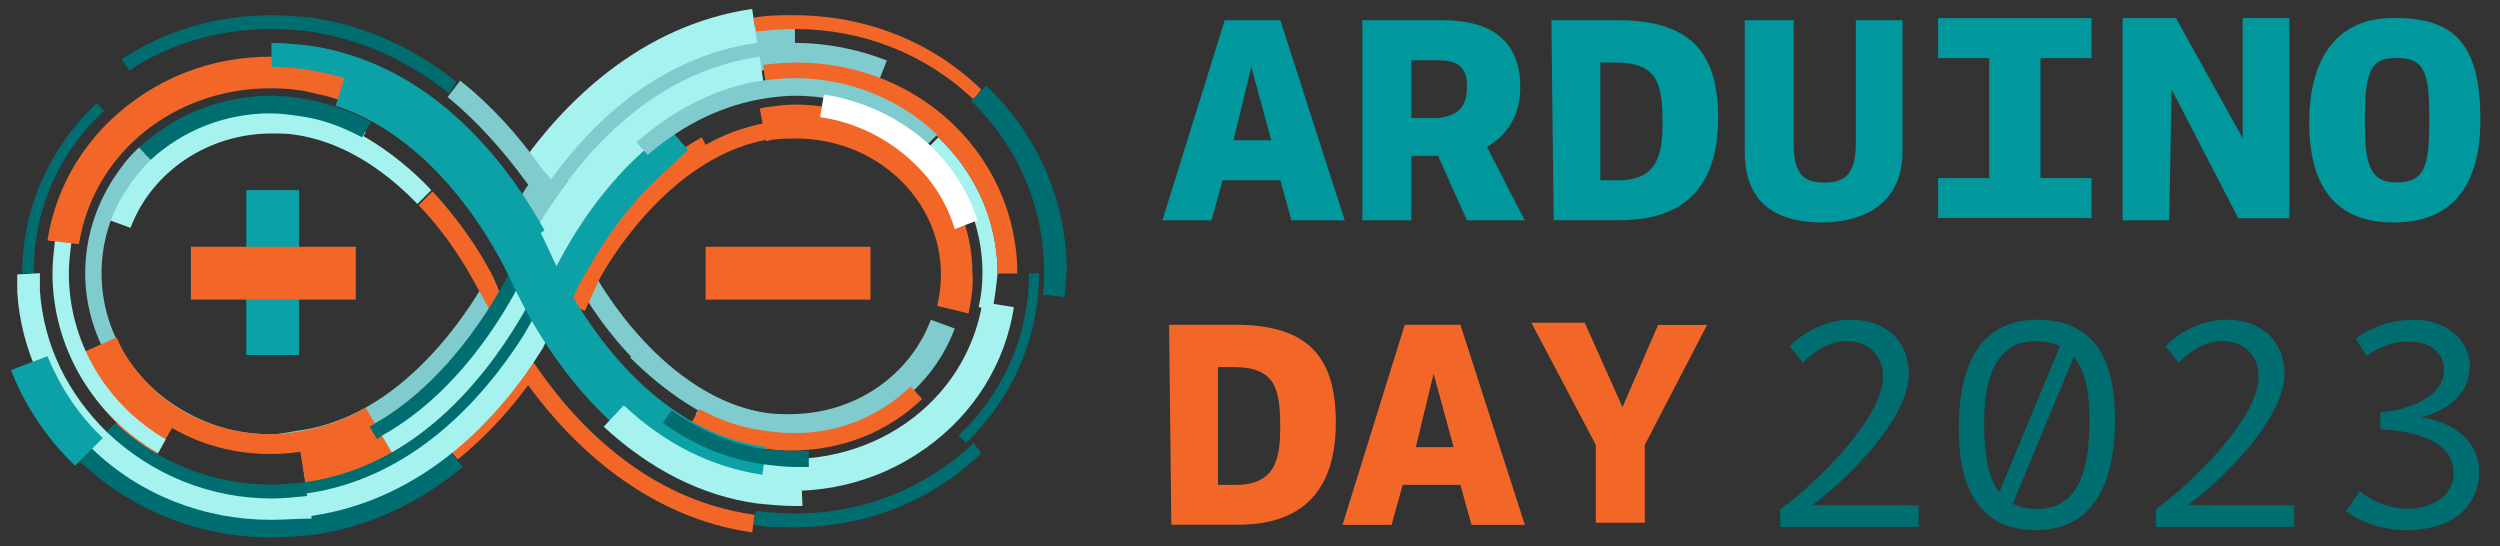 <svg width="151" height="33" viewBox="0 0 151 33" fill="none" xmlns="http://www.w3.org/2000/svg">
<rect x="0" y="0" width="151" height="33" fill="#333333" stroke="none"/>
<g clip-path="url(#clip0_61_39909)">
<path d="M52.576 14.904H42.618V18.096H52.576V14.904Z" fill="#F26727"/>
<path d="M48.015 26.305C47.483 26.305 46.875 26.229 46.343 26.153C39.426 25.165 35.398 18.172 34.638 16.728L35.702 16.196C36.158 17.032 40.034 24.025 46.495 25.013C47.027 25.089 47.483 25.089 48.015 25.089V26.305Z" fill="#7FCBCD"/>
<path d="M42.618 8.747L42.39 8.291C37.83 10.799 35.169 15.74 34.714 16.728L34.257 17.716L33.725 17.488L33.497 17.944L35.322 18.78L36.158 16.956C36.614 16.044 40.338 9.583 46.267 8.443L46.115 7.455C44.899 7.683 43.683 8.139 42.618 8.747Z" fill="#F26727"/>
<path d="M21.944 8.215L22.096 7.987C20.804 7.303 19.436 6.847 18.068 6.619C17.535 6.543 16.927 6.543 16.395 6.543C11.911 6.543 7.958 9.203 6.438 13.232L7.882 13.764C9.174 10.343 12.595 8.063 16.395 8.063C16.851 8.063 17.384 8.063 17.84 8.139C20.424 8.519 22.932 9.963 25.212 12.319L26.049 11.483C24.984 10.343 23.54 9.127 21.944 8.215Z" fill="#A5F2EE"/>
<path d="M11.455 26.153C7.654 24.329 5.146 20.605 5.146 16.5C5.146 14.448 5.754 12.472 6.894 10.723C7.35 10.039 7.806 9.431 8.414 8.899L9.098 9.659C8.566 10.191 8.11 10.723 7.73 11.331C6.666 12.851 6.134 14.676 6.134 16.5C6.134 20.224 8.338 23.569 11.911 25.241L11.455 26.153Z" fill="#7FCBCD"/>
<path d="M30.229 17.792L29.773 16.728C29.697 16.652 29.697 16.576 29.621 16.424C28.861 17.868 24.756 25.089 18.068 26.001C17.536 26.077 16.927 26.229 16.395 26.229C14.799 26.229 13.355 25.925 11.911 25.241L11.379 26.153C12.899 26.913 14.571 27.217 16.319 27.217C16.927 27.217 17.536 27.141 18.144 27.065C24.68 26.229 28.785 20.377 30.229 17.792Z" fill="#7FCBCD"/>
<path d="M31.597 22.733C30.305 24.481 28.861 26.077 27.265 27.293L27.645 27.749C29.165 26.533 30.609 25.013 31.901 23.265C34.562 26.913 39.046 31.246 45.431 32.158L45.583 31.094C38.97 30.182 34.562 25.469 31.977 21.517C31.901 21.365 31.597 22.733 31.597 22.733Z" fill="#F26727"/>
<path d="M30.761 17.564L30.229 17.792L29.773 16.728C29.469 16.044 28.177 13.764 26.124 11.559L25.288 12.396C27.113 14.296 28.177 16.196 28.557 16.88L30.077 19.616L31.369 18.856L30.761 17.564Z" fill="#F26727"/>
<path d="M34.106 19.008L30.685 17.336L31.521 15.588C32.053 14.448 34.03 10.571 37.602 7.455L39.046 6.163L41.554 9.051L40.11 10.419C37.07 13.08 35.322 16.652 34.942 17.26L34.106 19.008Z" fill="#0CA1A6"/>
<path d="M9.098 9.659L8.414 8.899C10.542 6.923 13.355 5.783 16.395 5.783C17.003 5.783 17.611 5.859 18.143 5.935C19.587 6.163 21.032 6.619 22.4 7.379L21.868 8.291C20.576 7.607 19.283 7.151 17.991 6.999C17.459 6.923 16.927 6.847 16.319 6.847C13.659 6.847 11.074 7.835 9.098 9.659Z" fill="#006D70"/>
<path d="M2.029 16.5H1.345C1.345 12.623 2.942 8.975 5.83 6.239L6.286 6.695C3.474 9.279 2.029 12.775 2.029 16.5Z" fill="#006D70"/>
<path d="M27.113 5.631C24.528 3.578 21.716 2.362 18.752 1.906C17.991 1.83 17.155 1.754 16.395 1.754C13.279 1.754 10.315 2.59 7.806 4.262L7.35 3.578C10.01 1.83 13.127 0.918 16.395 0.918C17.231 0.918 18.067 0.994 18.828 1.07C21.944 1.526 24.908 2.818 27.569 4.947L27.113 5.631Z" fill="#006D70"/>
<path d="M34.942 11.407L33.725 10.495C36.082 7.379 40.11 3.578 45.811 2.742C46.571 2.666 47.331 2.59 48.015 2.59C49.916 2.59 51.816 2.97 53.564 3.654L53.032 5.023C51.436 4.415 49.764 4.11 48.015 4.11C47.331 4.11 46.647 4.186 45.963 4.262C40.794 4.947 37.146 8.519 34.942 11.407Z" fill="#7FCBCD"/>
<path d="M32.585 13.84L30.913 13.156L31.369 11.939L31.445 11.863C33.573 8.519 38.286 2.666 45.583 1.602C46.343 1.526 47.179 1.45 48.015 1.45V3.198C47.331 3.198 46.571 3.274 45.887 3.35C39.578 4.262 35.398 8.975 33.041 12.775L32.585 13.84Z" fill="#7FCBCD"/>
<path d="M58.809 6.011C55.92 3.274 52.12 1.754 48.015 1.754C47.255 1.754 46.419 1.83 45.659 1.906L45.507 1.07C46.343 0.918 47.179 0.918 47.939 0.918C52.272 0.918 56.3 2.514 59.265 5.403L58.809 6.011Z" fill="#F26727"/>
<path d="M58.809 26.761C55.92 29.498 52.12 31.018 48.015 31.018C47.255 31.018 46.419 30.942 45.659 30.866L45.507 31.702C46.343 31.854 47.179 31.854 47.939 31.854C52.272 31.854 56.3 30.258 59.265 27.369L58.809 26.761Z" fill="#006D70"/>
<path d="M18.524 29.65L18.22 27.521C26.885 26.305 31.141 16.272 31.217 16.12C31.445 15.664 36.006 4.795 45.887 3.426L46.191 5.555C37.526 6.771 33.27 16.804 33.194 16.956C33.041 17.412 28.405 28.205 18.524 29.65Z" fill="#A5F2EE"/>
<path d="M9.478 27.445L10.39 25.849C12.747 27.217 15.407 27.673 18.143 27.293L18.448 29.194C20.272 28.966 22.02 28.282 23.692 27.369L22.096 24.633C20.804 25.393 19.36 25.849 17.991 26.077C17.459 26.153 16.927 26.229 16.395 26.229C13.659 26.229 11.075 25.241 9.174 23.417C8.262 22.505 7.502 21.517 7.046 20.377L4.31 21.593C4.994 23.113 5.906 24.405 7.122 25.621L6.97 25.545C7.73 26.305 8.566 26.913 9.478 27.445Z" fill="#F26727"/>
<path d="M16.395 30.106C12.595 30.106 9.098 28.738 6.362 26.153L6.97 25.545C9.478 27.901 12.823 29.27 16.395 29.27C17.079 29.27 17.764 29.194 18.448 29.118C25.593 28.13 29.849 22.049 31.825 18.552L32.281 17.412L33.041 17.716L32.509 18.932C30.533 22.581 25.973 28.89 18.524 29.954C17.84 30.03 17.155 30.106 16.395 30.106Z" fill="#006D70"/>
<path d="M16.395 32.462C11.987 32.462 7.882 30.79 4.766 27.825L5.906 26.685C8.718 29.346 12.443 30.866 16.395 30.866C17.155 30.866 17.916 30.79 18.676 30.714C21.64 30.258 24.452 29.042 26.961 26.989L27.949 28.206C25.212 30.486 22.096 31.854 18.904 32.31C18.067 32.386 17.231 32.462 16.395 32.462Z" fill="#006D70"/>
<path d="M18.752 31.17L18.524 29.802C24.908 28.89 29.165 24.101 31.597 20.3C31.673 20.148 32.357 19.008 32.585 18.552L33.801 19.16C33.497 19.692 32.813 20.909 32.813 20.985C30.229 25.165 25.669 30.182 18.752 31.17Z" fill="#A5F2EE"/>
<path d="M9.554 27.369C5.602 25.089 3.17 20.985 3.17 16.5C3.17 15.816 3.246 15.208 3.322 14.524L4.31 14.676C4.234 15.284 4.158 15.892 4.158 16.5C4.158 20.605 6.362 24.405 10.01 26.533L9.554 27.369Z" fill="#A5F2EE"/>
<path d="M4.766 14.752L2.866 14.524C3.398 11.103 5.298 8.063 8.186 6.011C11.151 3.882 14.799 3.046 18.524 3.578C19.36 3.73 20.196 3.882 21.032 4.186L20.424 6.011C19.74 5.783 18.98 5.631 18.296 5.479C11.683 4.49 5.754 8.595 4.766 14.752Z" fill="#F26727"/>
<path d="M42.162 24.785L42.01 25.013C43.303 25.697 44.671 26.153 46.039 26.381C46.571 26.457 47.179 26.533 47.711 26.533C52.196 26.533 56.148 23.873 57.668 19.844L56.224 19.312C54.932 22.733 51.588 25.013 47.711 25.013C47.255 25.013 46.723 25.013 46.267 24.937C43.683 24.557 41.174 23.113 38.894 20.757L38.058 21.593C39.122 22.657 40.566 23.873 42.162 24.785Z" fill="#7FCBCD"/>
<path d="M55.008 23.341L55.692 24.101C53.564 26.153 50.752 27.217 47.711 27.217C47.103 27.217 46.495 27.141 45.963 27.065C44.519 26.837 43.075 26.381 41.706 25.621L42.239 24.709C43.531 25.393 44.823 25.849 46.115 26.001C46.647 26.077 47.179 26.153 47.787 26.153C50.524 26.229 53.108 25.165 55.008 23.341Z" fill="#F26727"/>
<path d="M62.153 16.5H62.761C62.761 20.377 61.165 24.025 58.352 26.761L57.896 26.305C60.633 23.721 62.153 20.224 62.153 16.5Z" fill="#006D70"/>
<path d="M59.341 18.248L61.241 18.552C60.709 21.973 58.809 25.013 55.92 27.065C52.956 29.194 49.307 30.03 45.583 29.498C44.747 29.346 43.911 29.194 43.151 28.89L43.759 27.065C44.443 27.293 45.203 27.445 45.887 27.597C52.424 28.509 58.352 24.405 59.341 18.248Z" fill="#A5F2EE"/>
<path d="M16.395 31.398C12.291 31.398 8.414 29.878 5.526 27.065C2.866 24.557 1.269 21.213 1.041 17.64V16.576L2.41 16.5V17.564C2.638 20.832 4.082 23.797 6.514 26.153C9.174 28.662 12.671 30.106 16.395 30.106C17.079 30.106 17.84 30.03 18.6 29.954L18.828 31.322C17.991 31.322 17.155 31.398 16.395 31.398Z" fill="#A5F2EE"/>
<path d="M22.78 26.533L22.324 25.773L22.704 25.545C27.569 22.733 30.305 17.336 30.837 16.348L30.989 15.968L31.749 16.348L31.597 16.728C31.065 17.792 28.253 23.417 23.084 26.305L22.78 26.533Z" fill="#006D70"/>
<path d="M33.573 15.968C33.497 15.892 33.193 15.132 32.661 14.068L32.889 13.916C30.837 10.191 26.276 3.806 18.599 2.742C17.839 2.666 17.079 2.59 16.395 2.59V4.034C17.079 4.034 17.763 4.11 18.447 4.186C19.284 4.338 20.044 4.491 20.804 4.719L20.272 6.391C27.34 8.671 30.837 16.956 30.913 17.032C31.141 17.488 35.778 28.509 45.887 29.954L46.267 26.989C37.83 25.849 33.649 16.044 33.573 15.968Z" fill="#0CA1A6"/>
<path d="M18.067 11.483H14.875V21.441H18.067V11.483Z" fill="#0CA1A6"/>
<path d="M21.488 14.904H11.531V18.096H21.488V14.904Z" fill="#F26727"/>
<path d="M64.281 17.944L62.989 17.792C63.065 17.336 63.065 16.88 63.065 16.424C63.065 12.472 61.469 8.823 58.657 6.087L59.569 5.175C62.685 8.139 64.433 12.168 64.433 16.424C64.357 16.956 64.357 17.488 64.281 17.944Z" fill="#006D70"/>
<path d="M59.949 18.704L59.113 18.552C59.265 17.868 59.341 17.184 59.341 16.5C59.341 13.612 58.2 10.951 56.072 8.899L56.68 8.291C58.961 10.495 60.253 13.384 60.253 16.5C60.177 17.26 60.101 17.944 59.949 18.704Z" fill="#A5F2EE"/>
<path d="M58.505 18.932L56.604 18.476C56.756 17.868 56.832 17.184 56.832 16.576C56.832 12.015 52.88 8.367 48.091 8.367C47.635 8.367 47.103 8.367 46.647 8.443C46.495 8.443 46.419 8.519 46.267 8.519L45.887 6.543C46.039 6.543 46.191 6.467 46.343 6.467C46.951 6.391 47.483 6.315 48.015 6.315C53.944 6.315 58.733 10.875 58.733 16.5C58.809 17.336 58.657 18.096 58.505 18.932Z" fill="#F26727"/>
<path d="M48.015 30.562C47.255 30.562 46.495 30.486 45.735 30.41C42.391 29.954 39.274 28.357 36.462 25.773L37.678 24.481C40.186 26.837 42.999 28.205 45.963 28.662C46.799 28.738 47.559 28.814 48.395 28.814L48.471 30.562H48.015Z" fill="#A5F2EE"/>
<path d="M70.21 13.308L73.973 1.222H77.332L81.224 13.308H78.001L77.332 10.89H73.843L73.174 13.308H70.218H70.21ZM75.576 4.042L74.505 8.473H76.785L75.576 4.042Z" fill="#00979D"/>
<path d="M82.296 1.222H87.13C90.49 1.222 91.827 2.834 91.827 5.251C91.827 6.862 91.158 8.071 89.813 8.876L92.093 13.308H88.605L86.856 9.416H85.245V13.308H82.288V1.222H82.296ZM88.605 5.251C88.605 4.179 88.202 3.639 86.856 3.639H85.245V7.128H86.856C87.928 6.991 88.605 6.588 88.605 5.251Z" fill="#00979D"/>
<path d="M93.705 1.222H97.733C102.294 1.222 103.776 3.373 103.776 7.128C103.776 9.948 102.833 13.3 97.87 13.3H93.841L93.705 1.214V1.222ZM96.662 3.639V10.89H97.733C100.15 10.89 100.416 9.279 100.416 7.402C100.416 5.121 100.15 3.776 97.596 3.776H96.654V3.639H96.662Z" fill="#00979D"/>
<path d="M112.091 1.222H114.911V9.142C114.911 12.631 112.091 13.437 110.077 13.437C107.926 13.437 105.38 12.768 105.38 9.142V1.222H108.336V8.61C108.336 10.624 109.005 11.027 110.214 11.027C111.559 11.027 112.091 10.358 112.091 8.61V1.222Z" fill="#00979D"/>
<path d="M117.062 10.754H120.148V3.51H117.062V1.093H126.328V3.51H123.242V10.754H126.328V13.171H117.062V10.754Z" fill="#00979D"/>
<path d="M131.025 13.308H128.205V1.093H131.428L135.457 8.344V1.093H138.276V13.178H135.19L131.162 5.395L131.025 13.315V13.308Z" fill="#00979D"/>
<path d="M149.815 7.265C149.815 10.754 148.469 13.437 144.578 13.437C141.089 13.437 139.477 11.286 139.477 7.394C139.477 3.768 140.952 1.085 144.578 1.085C148.203 1.085 149.815 2.56 149.815 7.257V7.265ZM146.729 7.265C146.729 4.308 146.463 3.502 144.714 3.502C143.103 3.502 142.837 4.445 142.837 7.394C142.837 9.811 143.103 11.02 144.714 11.02C146.463 11.02 146.729 10.077 146.729 7.257V7.265Z" fill="#00979D"/>
<path d="M70.613 19.616H74.641C79.202 19.616 80.684 21.767 80.684 25.522C80.684 28.342 79.741 31.694 74.778 31.694H70.749L70.613 19.609V19.616ZM73.569 22.034V29.285H74.641C77.058 29.285 77.324 27.673 77.324 25.796C77.324 23.516 77.058 22.17 74.504 22.17H73.562V22.034H73.569Z" fill="#F26727"/>
<path d="M81.087 31.702L84.849 19.616H88.209L92.1 31.702H88.877L88.209 29.285H84.72L84.051 31.702H81.094H81.087ZM86.59 22.573L85.518 27.005H87.798L86.59 22.573Z" fill="#F26727"/>
<path d="M97.999 24.587L100.15 19.624H103.107L99.344 26.875V31.573H96.388V26.875L92.496 19.495H95.719L97.999 24.595V24.587Z" fill="#F26727"/>
<path d="M113.733 22.771C113.733 21.365 112.76 20.605 111.529 20.605C110.579 20.605 109.575 21.175 108.906 21.912L108.108 20.924C108.716 20.255 110.085 19.312 111.833 19.312C113.748 19.312 115.291 20.453 115.291 22.596C115.291 25.119 111.947 28.654 109.461 30.516H115.884V31.823H107.523V30.759C109.819 29.11 113.733 25.195 113.733 22.763V22.771Z" fill="#006D70"/>
<path d="M127.749 25.332C127.749 28.35 126.936 32.021 122.945 32.021C119.814 32.021 118.309 29.84 118.309 25.902C118.309 22.391 119.358 19.312 123.075 19.312C126.434 19.312 127.749 21.646 127.749 25.332ZM120.756 29.741L124.42 20.909C124.025 20.719 123.546 20.605 122.961 20.605C120.437 20.605 119.844 23.075 119.844 25.484C119.844 27.119 119.981 28.73 120.756 29.741ZM126.206 25.545C126.206 24.086 126.077 22.528 125.256 21.555L121.57 30.425C121.973 30.638 122.459 30.744 123.067 30.744C125.705 30.744 126.199 28.008 126.199 25.538L126.206 25.545Z" fill="#006D70"/>
<path d="M136.422 22.771C136.422 21.365 135.449 20.605 134.218 20.605C133.268 20.605 132.264 21.175 131.595 21.912L130.797 20.924C131.405 20.255 132.774 19.312 134.522 19.312C136.437 19.312 137.98 20.453 137.98 22.596C137.98 25.119 134.636 28.654 132.15 30.516H138.573V31.823H130.212V30.759C132.508 29.11 136.422 25.195 136.422 22.763V22.771Z" fill="#006D70"/>
<path d="M146.243 25.203C148.424 25.56 149.739 26.738 149.739 28.547C149.739 30.197 148.561 32.021 145.292 32.021C143.582 32.021 142.1 31.246 141.705 30.881L142.526 29.665C143.225 30.258 144.312 30.729 145.452 30.729C146.843 30.729 148.204 29.969 148.204 28.563C148.204 26.799 146.227 26.054 143.78 25.925V24.899C145.695 24.747 147.618 23.873 147.618 22.353C147.618 21.235 146.691 20.627 145.475 20.627C144.396 20.627 143.521 21.061 142.951 21.517L142.283 20.453C142.283 20.453 143.666 19.312 145.779 19.312C147.755 19.312 149.177 20.529 149.177 22.102C149.177 23.675 147.96 24.777 146.25 25.195L146.243 25.203Z" fill="#006D70"/>
<path d="M61.439 16.523H60.253C60.253 13.262 58.816 10.138 56.3 7.957C53.602 5.615 49.946 4.574 46.26 5.099L46.092 3.928C50.121 3.35 54.119 4.498 57.083 7.06C59.858 9.462 61.446 12.912 61.446 16.515L61.439 16.523Z" fill="#F26727"/>
<path d="M4.538 28.13C2.79 26.457 1.497 24.481 0.661 22.353L2.866 21.517C3.626 23.341 4.69 25.013 6.21 26.457L4.538 28.13Z" fill="#0CA1A6"/>
<path d="M33.041 11.179L31.369 10.039C34.029 6.239 38.666 1.526 45.431 0.538L45.735 2.59C39.654 3.426 35.474 7.683 33.041 11.179Z" fill="#A5F2EE"/>
<path d="M32.585 12.015L31.749 10.951C30.305 8.975 28.709 7.227 27.037 5.859L27.797 4.871C29.621 6.315 31.293 8.139 32.737 10.191L33.573 11.179L32.585 12.015Z" fill="#7FCBCD"/>
<path d="M39.122 9.355L38.438 8.595C40.794 6.543 43.379 5.251 46.039 4.871C46.647 4.795 47.331 4.719 47.939 4.719C51.208 4.719 54.324 5.935 56.604 8.139L55.92 8.823C53.868 6.923 51.055 5.783 48.015 5.783C47.407 5.783 46.799 5.859 46.267 5.935C43.758 6.315 41.326 7.455 39.122 9.355Z" fill="#7FCBCD"/>
<path d="M57.668 13.84C57.212 12.319 56.376 10.951 55.16 9.811C53.64 8.367 51.663 7.379 49.535 7.075L49.763 5.707C52.196 6.087 54.4 7.151 56.148 8.747C57.516 10.039 58.504 11.635 59.036 13.308L57.668 13.84Z" fill="white"/>
<path d="M48.851 27.217C48.015 27.293 47.103 27.217 46.267 27.141C44.291 26.837 42.391 26.077 40.566 24.785L40.034 25.545C41.934 26.913 43.987 27.749 46.191 28.053C46.799 28.13 47.483 28.206 48.091 28.206H48.851V27.217Z" fill="#006D70"/>
</g>
<defs>
<clipPath id="clip0_61_39909">
<rect width="150.476" height="32" fill="white" transform="translate(0 0.5)"/>
</clipPath>
</defs>
</svg>